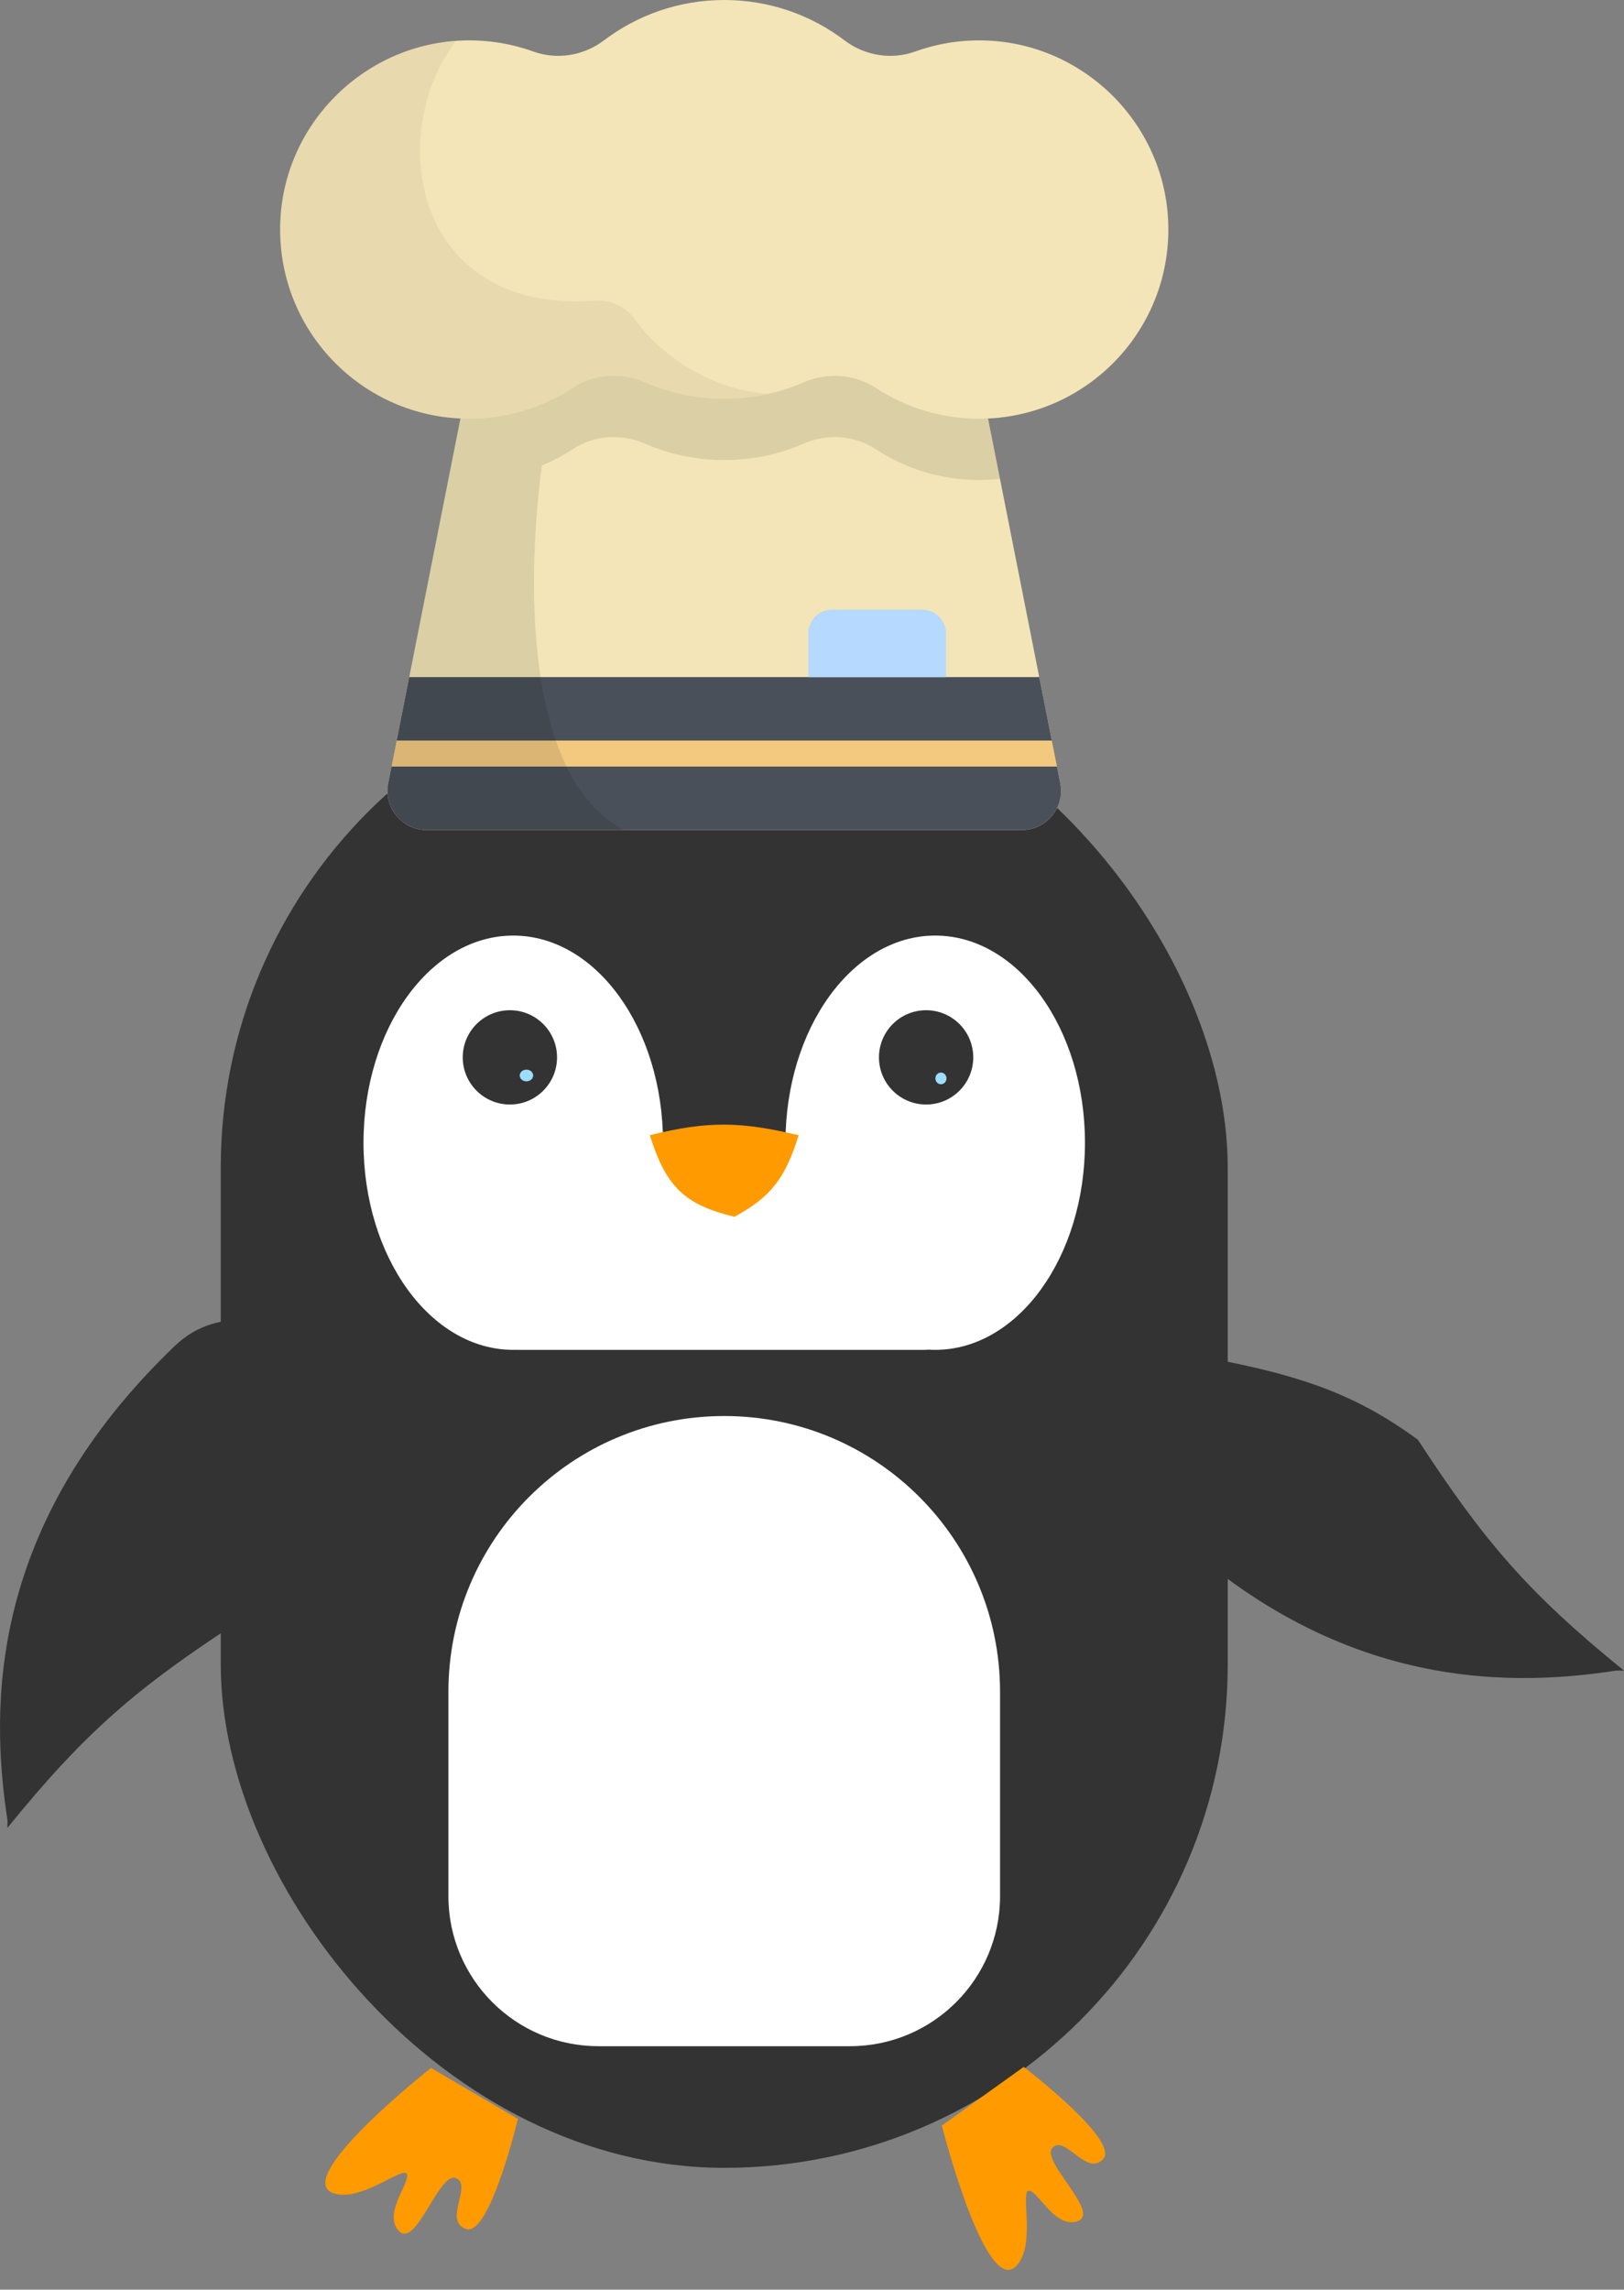<svg width="5732" height="8081" viewBox="0 0 5732 8081" fill="none" xmlns="http://www.w3.org/2000/svg">
<rect x="0" y="0" width="5732" height="8081" fill="#808080" stroke="none"/>
<path d="M4031.13 5305.47C4660.41 5962.01 5300.69 5958.11 5704.56 5896.09L5731.91 5896.09C5394.67 5622.59 5238.96 5441.15 5004.57 5081.24C4760.06 4903.05 4552.81 4838.51 4102.23 4764.06C3924.59 4910.65 3881.3 5149.15 4031.13 5305.47Z" fill="#333333"/>
<path d="M616.906 4750.22C-39.631 5379.49 -35.734 6019.78 26.285 6423.65V6451C299.787 6113.76 481.222 5958.04 841.13 5723.66C1019.32 5479.15 1083.87 5271.9 1158.32 4821.31C1011.73 4643.68 773.228 4600.39 616.906 4750.22Z" fill="#333333"/>
<rect x="779.125" y="2344.14" width="3554.22" height="5306.85" rx="1777.11" fill="#333333"/>
<path d="M2814.99 2006.75C2580.32 2233.65 2397.61 2331.13 1966.11 2442.45L2638.46 2374.85C2574.9 2342.9 2699.96 2296.99 2814.99 2006.75Z" fill="#333333"/>
<path d="M1198.64 7745.23C984.792 7721.13 1521.2 7298.43 1521.2 7298.43L1827.87 7478.21C1827.87 7478.21 1728.82 7894.06 1645.45 7866.85C1562.09 7839.64 1670.11 7709.09 1608.44 7687.07C1546.76 7665.05 1464.08 7953.96 1402.22 7866.85C1357.89 7804.43 1446.38 7704.48 1436.59 7673.85C1426.8 7643.22 1295.05 7756.09 1198.64 7745.23Z" fill="#FF9A00"/>
<path d="M3601.22 7978.21C3492.23 8163.78 3324.24 7501.82 3324.24 7501.82L3613.21 7294.78C3613.21 7294.78 3952.82 7554.41 3894.06 7619.5C3835.29 7684.59 3759.96 7532.81 3714.77 7580.19C3669.57 7627.58 3899.86 7820.62 3795.13 7841.71C3720.08 7856.82 3664.75 7735.32 3632.79 7731.81C3600.83 7728.29 3650.35 7894.56 3601.22 7978.21Z" fill="#FF9A00"/>
<path fill-rule="evenodd" clip-rule="evenodd" d="M1811.57 3301.94C2103.48 3301.94 2340.13 3629.24 2340.13 4033H2772.32C2772.32 3629.24 3008.96 3301.94 3300.88 3301.94C3592.8 3301.94 3829.45 3629.24 3829.45 4033C3829.45 4436.75 3592.8 4764.06 3300.88 4764.06C3292.92 4764.06 3285.01 4763.81 3277.13 4763.33C3271.93 4763.81 3266.66 4764.06 3261.33 4764.06H1829.62C1827.2 4764.06 1824.79 4764.01 1822.4 4763.91C1818.8 4764.01 1815.19 4764.06 1811.57 4764.06C1519.65 4764.06 1283 4436.75 1283 4033C1283 3629.24 1519.65 3301.94 1811.57 3301.94Z" fill="white"/>
<path d="M2818.88 4006.58C2613.96 3957.94 2498.52 3955.44 2293.61 4006.58C2351.5 4191.36 2418.49 4252.03 2592.51 4294.49C2721.21 4223.59 2770.68 4160.58 2818.88 4006.58Z" fill="#FF9A00"/>
<circle cx="1799.71" cy="3731.8" r="166.406" fill="#333333"/>
<circle cx="3268.75" cy="3731.8" r="166.406" fill="#333333"/>
<ellipse cx="3321.1" cy="3806.06" rx="19.603" ry="20.634" fill="#9DDDFF"/>
<ellipse cx="1858.12" cy="3795.74" rx="23.73" ry="20.634" fill="#9DDDFF"/>
<path d="M1582.69 5971.12C1582.69 5433.45 2018.55 4997.59 2556.22 4997.59C3093.89 4997.59 3529.75 5433.45 3529.75 5971.12V6692.11C3529.75 6984.57 3292.67 7221.65 3000.21 7221.65H2112.23C1819.77 7221.65 1582.69 6984.57 1582.69 6692.11V5971.12Z" fill="white"/>
<path d="M1506.05 2929.39H3606.44C3693.69 2929.39 3759.17 2849.66 3742.22 2764.08L3424.94 1162.07H1687.55L1370.27 2764.08C1353.32 2849.66 1418.81 2929.39 1506.05 2929.39Z" fill="#F3E5B7"/>
<path d="M1370.27 2764.08C1353.32 2849.65 1418.8 2929.37 1506.03 2929.39H3606.46C3693.69 2929.37 3759.16 2849.65 3742.22 2764.08L3668.08 2389.75H1444.4L1370.27 2764.08Z" fill="#495059"/>
<path d="M1381.87 2705.5H3730.62L3712.43 2613.66H1400.06L1381.87 2705.5Z" fill="#F3C97F"/>
<path d="M3254.84 2151.7H2937.04C2890.55 2151.7 2852.85 2189.39 2852.85 2235.89V2389.76H3339.03V2235.89C3339.03 2189.39 3301.33 2151.7 3254.84 2151.7Z" fill="#B5D9FF"/>
<path opacity="0.1" d="M3424.93 1162.08H1687.55L1370.27 2764.08C1353.32 2849.66 1418.81 2929.39 1506.05 2929.39H2202.7C1875.38 2759.1 1848.72 2136.55 1912.37 1643.04C1950.75 1627.07 1987.35 1607.68 2021.72 1585.14C2097.1 1535.7 2192.67 1529.42 2275.3 1565.46C2361.36 1602.99 2456.36 1623.8 2556.25 1623.8C2656.13 1623.8 2751.14 1602.99 2837.2 1565.46C2919.83 1529.42 3015.4 1535.7 3090.78 1585.14C3195.73 1653.98 3321.21 1694.06 3456.12 1694.06C3480.92 1694.06 3505.4 1692.68 3529.5 1690.04L3424.93 1162.08Z" fill="black"/>
<path d="M3472.12 142.722C3387.09 140.726 3305.6 154.693 3230.37 181.787C3146.29 212.066 3052.22 196.642 2981.01 142.642C2862.97 53.123 2715.82 0 2556.24 0C2396.67 0 2249.52 53.123 2131.48 142.642C2060.27 196.642 1966.2 212.066 1882.11 181.787C1806.89 154.693 1725.4 140.726 1640.37 142.722C1293.3 150.878 1007.41 428.313 989.644 775.025C969.928 1159.71 1276.01 1477.8 1656.38 1477.8C1791.28 1477.8 1916.77 1437.72 2021.71 1368.88C2097.1 1319.44 2192.66 1313.16 2275.29 1349.19C2361.35 1386.72 2456.36 1407.54 2556.24 1407.54C2656.13 1407.54 2751.13 1386.72 2837.19 1349.19C2919.83 1313.16 3015.39 1319.44 3090.77 1368.88C3195.72 1437.72 3321.21 1477.8 3456.11 1477.8C3836.48 1477.8 4142.55 1159.71 4122.84 775.025C4105.07 428.313 3819.18 150.872 3472.12 142.722Z" fill="#F3E5B7"/>
<path opacity="0.05" d="M2275.29 1349.2C2361.35 1386.73 2456.36 1407.55 2556.24 1407.55C2609.57 1407.55 2661.49 1401.56 2711.41 1390.31C2487.42 1372.28 2319.15 1237.19 2241.54 1127.78C2209.4 1082.46 2155.75 1057.29 2100.34 1061.38C1461 1108.54 1356.92 475.795 1609.69 144.195C1276.6 167.42 1006.89 438.591 989.644 775.028C969.928 1159.71 1276.01 1477.8 1656.38 1477.8C1791.28 1477.8 1916.77 1437.73 2021.71 1368.88C2097.1 1319.44 2192.66 1313.16 2275.29 1349.2Z" fill="black"/>
</svg>
